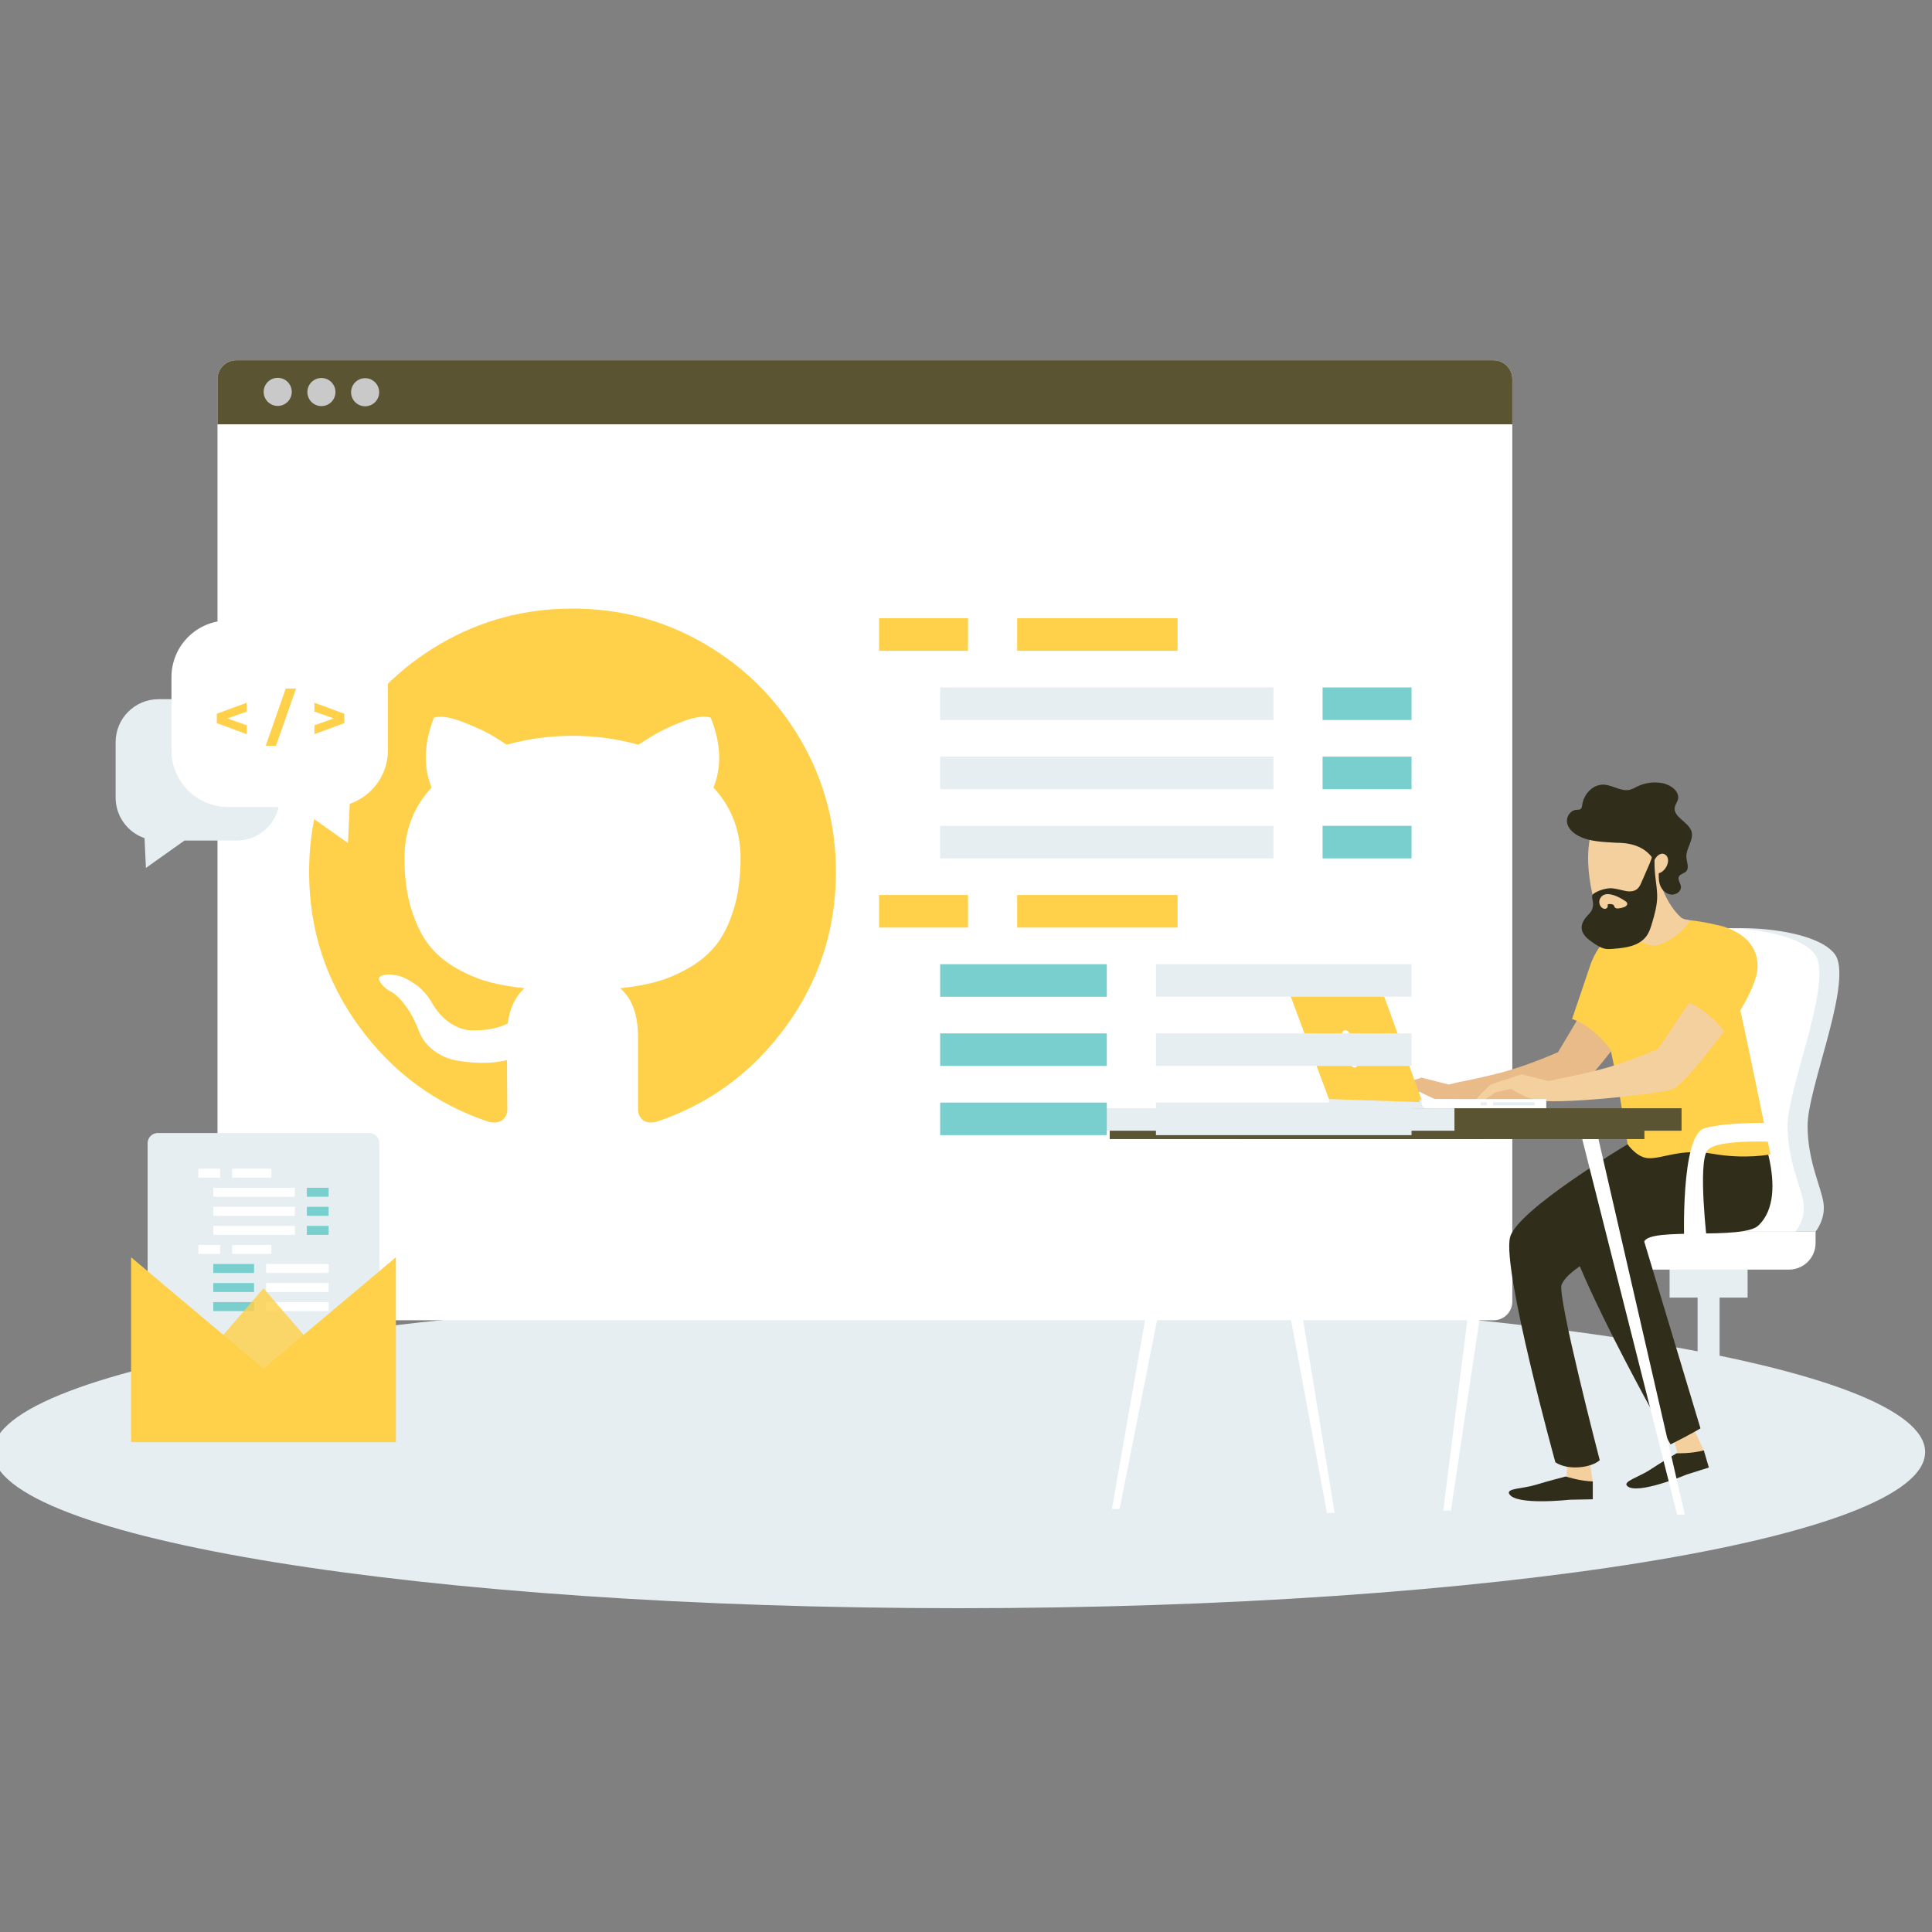 <svg width="200" height="200" viewBox="0 0 200 200" fill="none" xmlns="http://www.w3.org/2000/svg">
<rect x="0" y="0" width="200" height="200" fill="#808080" stroke="none"/>
<g clip-path="url(#clip0_124_3091)">
<path d="M99.289 166.48C154.518 166.48 199.289 159.242 199.289 150.313C199.289 141.384 154.518 134.146 99.289 134.146C44.061 134.146 -0.711 141.384 -0.711 150.313C-0.711 159.242 44.061 166.48 99.289 166.48Z" fill="#E6EEF2"/>
<path d="M24.439 136.673H154.631C155.689 136.673 156.554 135.807 156.554 134.749V39.217C156.554 38.159 155.689 37.293 154.631 37.293H24.439C23.381 37.293 22.515 38.159 22.515 39.217V134.75C22.515 135.807 23.381 136.673 24.439 136.673Z" fill="white"/>
<path d="M154.619 37.293H24.451C23.386 37.293 22.515 38.164 22.515 39.229V43.926H156.554V39.229C156.554 38.164 155.683 37.293 154.619 37.293Z" fill="#5B5433"/>
<path d="M30.203 40.572C30.2 41.376 29.546 42.024 28.743 42.021C27.94 42.017 27.292 41.364 27.295 40.561C27.298 39.758 27.952 39.109 28.755 39.112C29.558 39.115 30.206 39.769 30.203 40.572Z" fill="#C9C9C9"/>
<path d="M34.727 40.591C34.724 41.395 34.07 42.043 33.267 42.04C32.464 42.036 31.816 41.383 31.819 40.58C31.822 39.777 32.476 39.128 33.279 39.131C34.083 39.135 34.731 39.788 34.727 40.591Z" fill="#C9C9C9"/>
<path d="M39.252 40.61C39.249 41.413 38.595 42.061 37.792 42.058C36.989 42.055 36.34 41.401 36.343 40.598C36.347 39.795 37.001 39.146 37.804 39.15C38.607 39.153 39.255 39.807 39.252 40.61Z" fill="#C9C9C9"/>
<path d="M168.281 155.509C168.281 155.509 172.492 156.228 177.017 156.228C181.21 156.228 185.257 155.509 185.257 155.509L184.928 154.779C183.482 151.569 178.011 152.818 176.769 149.505C175.734 152.818 170.056 151.569 168.61 154.779L168.281 155.509Z" fill="#E6EEF2"/>
<path d="M175.734 151.924H178.011V130.601H175.734V151.924Z" fill="#E6EEF2"/>
<path d="M176.382 150.175L175.388 148.002L173.211 148.804L173.815 151.04L176.382 150.175Z" fill="#F5D09F"/>
<path d="M176.378 150.142L176.9 151.918L174.598 152.645C174.598 152.645 169.401 154.827 168.433 153.815C167.99 153.352 169.681 152.894 170.767 152.175C171.853 151.457 173.559 150.442 173.559 150.442C173.559 150.442 175.057 150.498 176.378 150.142Z" fill="#312D1B"/>
<path d="M164.878 153.387L164.539 151.022L162.224 151.176L162.172 153.491L164.878 153.387Z" fill="#F5D09F"/>
<path d="M164.884 153.355V155.206L162.47 155.253C162.47 155.253 156.869 155.879 156.225 154.636C155.931 154.066 157.683 154.105 158.928 153.722C160.172 153.339 162.095 152.846 162.095 152.846C162.095 152.846 163.516 153.323 164.884 153.355Z" fill="#312D1B"/>
<path d="M143.946 112.615L147.145 111.554L149.977 112.271C151.571 111.856 152.101 111.879 155.366 111.04C158.122 110.331 161.288 108.918 161.288 108.918L163.634 104.984C165.152 105.122 168.341 106.779 168.341 106.779C168.341 106.779 163.979 112.713 162.737 113.127C161.495 113.541 153.121 114.562 149.928 114.196C148.923 114.08 146.955 113.016 146.955 113.016L144.431 113.435L142.463 114.764L142.119 114.48L142.902 113.622L143.946 112.615Z" fill="#E9BB88"/>
<path d="M166.054 97.494C166.054 97.494 170.121 98.174 170.052 101.832C170.007 104.214 166.74 108.664 166.74 108.664C166.74 108.664 164.946 106.179 162.738 105.489C162.738 105.489 164.172 101.282 164.611 99.966C165.162 98.312 166.054 97.494 166.054 97.494Z" fill="#FFD049"/>
<path d="M172.836 134.327H180.91V129.979H172.836V134.327Z" fill="#E6EEF2"/>
<path d="M173.917 113.07C173.52 107.811 173.237 102.544 173.061 97.273C178.052 95.052 189.184 96.043 190.225 99.34C191.33 102.838 187.12 112.796 187.12 116.522C187.12 120.249 188.569 122.94 188.776 124.596C188.983 126.252 187.949 127.494 187.949 127.494H175.187C174.862 122.681 174.28 117.874 173.917 113.07Z" fill="#E6EEF2"/>
<path d="M173.917 113.071C173.503 107.589 173.214 102.1 173.04 96.607C178.525 95.325 187.24 96.442 188.155 99.34C189.26 102.838 185.05 112.796 185.05 116.523C185.05 120.249 186.499 122.94 186.706 124.596C186.913 126.252 185.878 127.494 185.878 127.494H175.187C174.862 122.681 174.28 117.874 173.917 113.071Z" fill="white"/>
<path d="M163.934 131.429H185.196C186.716 131.429 187.948 130.197 187.948 128.677V127.495H163.934V131.429H163.934Z" fill="white"/>
<path d="M168.487 118.455C168.487 118.455 156.999 125.28 156.316 128.099C155.501 131.462 161.011 151.376 161.011 151.376C162.31 152.25 164.719 151.955 165.605 151.159C165.605 151.159 161.173 134.119 161.656 132.981C162.838 130.194 172.904 126.874 176.078 123.837C179.253 120.801 179.529 117.903 179.529 117.903L168.487 118.455Z" fill="#312D1B"/>
<path d="M181.621 115.403C181.621 115.403 185.535 123.562 182.015 126.875C180.404 128.391 170.765 127.012 170.213 128.531L176.032 147.864C176.032 147.864 175.006 148.488 172.936 149.523C172.936 149.523 160.828 128.186 162.07 125.425C163.312 122.665 171.662 121.078 172.076 119.56C172.49 118.042 172.766 115.557 172.766 115.557L181.621 115.403Z" fill="#312D1B"/>
<path d="M165.021 93.272C165.271 94.22 165.715 95.263 166.645 95.572C167.5 95.855 168.408 95.397 169.182 94.937C170.092 94.394 171.015 93.8 171.597 92.915C172.48 91.572 173.195 89.931 173.096 88.326C173.061 87.759 172.231 87.063 171.886 86.611C171.643 86.292 171.28 86.089 170.918 85.916C170.057 85.507 169.139 85.219 168.198 85.066C166.628 84.81 164.882 85.161 164.568 86.886C164.194 88.939 164.495 91.276 165.021 93.272Z" fill="#F5D09F"/>
<path d="M176.096 95.855C176.096 95.855 176.079 95.545 174.975 95.269C174.658 95.189 174.262 95.189 174.01 94.968C173.116 94.187 172.295 92.733 171.991 91.661C171.946 91.502 171.901 91.334 171.943 91.175C171.197 91.807 170.476 92.469 169.782 93.159C169.545 93.395 168.107 93.261 168.281 93.581C168.33 93.671 168.696 94.508 169.056 95.319C168.359 95.776 167.592 96.373 167.592 96.373L166.625 101.755L169.455 103.342C169.455 103.342 172.629 102.652 174.699 101.548C176.769 100.444 176.096 95.855 176.096 95.855Z" fill="#F5D09F"/>
<path d="M174.975 95.269C174.975 95.269 174.147 96.787 172.077 97.684C170.007 98.581 168.144 95.89 168.144 95.89L166.055 97.494C166.055 97.494 165.866 104.831 166.764 108.833C167.661 112.836 168.489 118.455 168.489 118.455C168.489 118.455 169.414 119.812 170.597 119.892C172.043 119.989 174.036 118.857 177.184 119.421C180.677 120.047 183.277 119.498 183.277 119.498C183.277 119.498 180.59 106.369 179.969 103.747C179.348 101.124 177.736 95.752 177.736 95.752C177.736 95.752 176.356 95.407 174.975 95.269Z" fill="#FFD049"/>
<path d="M138.299 114.817H150.494V113.774H137.57V114.087C137.57 114.49 137.897 114.817 138.299 114.817Z" fill="#E6EEF2"/>
<path d="M142.237 101.898C142.597 101.898 142.917 102.123 143.04 102.461L147.144 113.788L146.891 113.894L146.957 114.091L137.57 113.774L133.574 103.047C133.366 102.489 133.779 101.895 134.374 101.896L142.237 101.898Z" fill="#FFD049"/>
<path d="M139.027 108.604C139.305 109.673 139.851 110.525 140.246 110.508C140.641 110.49 140.735 109.61 140.457 108.541C140.178 107.472 139.632 106.62 139.238 106.637C138.843 106.655 138.748 107.535 139.027 108.604Z" fill="white"/>
<path d="M167.343 87.244C166 87.155 164.587 87.148 163.413 86.536C162.843 86.239 162.331 85.765 162.222 85.167C162.112 84.568 162.551 83.874 163.203 83.831C163.338 83.822 163.484 83.837 163.597 83.768C163.741 83.68 163.765 83.497 163.786 83.338C163.932 82.274 164.828 81.2 165.985 81.226C166.928 81.248 167.806 81.974 168.72 81.754C169.001 81.686 169.248 81.534 169.506 81.409C170.281 81.035 171.193 80.911 172.052 81.064C172.957 81.224 173.918 81.939 173.696 82.769C173.622 83.046 173.423 83.287 173.37 83.569C173.181 84.573 174.781 85.073 175.097 86.049C175.384 86.937 174.506 87.822 174.574 88.747C174.611 89.261 174.911 89.865 174.52 90.231C174.311 90.426 173.954 90.475 173.814 90.717C173.623 91.047 173.978 91.422 174.01 91.796C174.048 92.259 173.52 92.647 173.021 92.608C172.522 92.569 172.106 92.2 171.91 91.773C171.714 91.346 171.699 90.867 171.715 90.403C172.56 90.165 173.08 88.773 172.285 88.417C171.861 88.227 171.41 88.688 171.249 89.079C170.41 87.746 169.07 87.244 167.343 87.244Z" fill="#312D1B"/>
<path d="M170.772 89.388C170.493 90.03 170.214 90.672 169.935 91.314C169.823 91.572 169.705 91.839 169.491 92.02C169.165 92.299 168.688 92.316 168.268 92.231C167.847 92.146 167.044 91.915 166.617 91.952C165.641 92.035 164.923 92.503 164.861 92.621C164.735 92.859 164.911 93.231 164.915 93.5C164.919 93.783 164.874 94.074 164.728 94.317C164.631 94.479 164.493 94.613 164.363 94.751C164.017 95.119 163.705 95.579 163.733 96.085C163.772 96.775 164.408 97.258 164.985 97.641C165.354 97.886 165.736 98.136 166.171 98.217C166.463 98.271 166.764 98.245 167.06 98.218C167.676 98.164 168.298 98.108 168.891 97.926C169.482 97.745 170.05 97.425 170.422 96.93C170.739 96.507 170.895 95.988 171.043 95.481C171.282 94.66 171.518 93.827 171.547 92.973C171.575 92.172 171.421 91.378 171.339 90.581C171.269 89.885 171.254 89.183 171.295 88.485C171.3 88.4 171.309 88.195 171.183 88.177C171.044 88.158 171.093 88.367 171.074 88.454C171.002 88.781 170.906 89.079 170.772 89.388Z" fill="#312D1B"/>
<path d="M165.626 93.052C165.494 93.339 165.561 93.705 165.788 93.925C165.89 94.025 166.03 94.097 166.171 94.081C166.313 94.064 166.445 93.938 166.433 93.797C166.429 93.744 166.408 93.687 166.436 93.642C166.463 93.599 166.522 93.592 166.573 93.589C166.764 93.579 166.996 93.591 167.086 93.76C167.113 93.811 167.122 93.871 167.153 93.92C167.226 94.037 167.389 94.051 167.527 94.04C167.725 94.023 167.921 93.98 168.107 93.91C168.202 93.875 168.297 93.832 168.366 93.758C168.435 93.684 168.473 93.575 168.439 93.48C168.41 93.401 168.339 93.347 168.271 93.298C167.674 92.874 166.106 92.013 165.626 93.052Z" fill="#F5D09F"/>
<path d="M174.348 128.672C174.348 128.672 173.95 117.534 176.437 116.798C178.923 116.063 184.393 116.273 184.393 116.273L184.891 118.269C184.891 118.269 177.73 117.744 176.735 119.11C175.74 120.476 176.735 128.777 176.735 128.777L174.348 128.672Z" fill="white"/>
<path d="M154.313 112.269L157.512 111.208L160.344 111.925C161.938 111.51 162.469 111.533 165.733 110.694C168.49 109.985 171.655 108.572 171.655 108.572L175.247 103.205C176.765 103.343 178.709 106.433 178.709 106.433C178.709 106.433 174.347 112.367 173.105 112.781C171.863 113.195 162.387 114.294 159.195 113.928C158.189 113.813 156.411 112.712 156.411 112.712L154.799 113.09L152.831 114.418L152.487 114.134L153.27 113.276L154.313 112.269Z" fill="#F5D09F"/>
<path d="M177.735 95.753C177.735 95.753 182.014 96.443 181.944 100.101C181.899 102.483 178.632 106.932 178.632 106.932C178.632 106.932 176.838 104.448 174.63 103.758C174.63 103.758 176.355 100.377 176.493 98.997C176.631 97.616 177.735 95.753 177.735 95.753Z" fill="#FFD049"/>
<path d="M147.874 114.817H160.069V113.775H147.145V114.088C147.144 114.491 147.471 114.817 147.874 114.817Z" fill="white"/>
<path d="M154.554 114.429H158.862V114.106H154.554V114.429Z" fill="#E6EEF2"/>
<path d="M153.271 114.429H153.908V114.106H153.271V114.429Z" fill="#E6EEF2"/>
<path d="M173.615 156.79H174.408L165.473 117.917H163.791L173.615 156.79Z" fill="white"/>
<path d="M149.405 156.383H150.199L155.947 117.917H154.264L149.405 156.383Z" fill="white"/>
<path d="M137.366 156.618H138.159L131.842 117.917H130.16L137.366 156.618Z" fill="white"/>
<path d="M115.105 156.207H115.899L123.501 117.917H121.818L115.105 156.207Z" fill="white"/>
<path d="M128.317 117.917H170.229V116.18H128.317V117.917Z" fill="#5B5433"/>
<path d="M114.876 117.917H153.527V116.18H114.876V117.917Z" fill="#5B5433"/>
<path d="M129.248 117.052H174.074V114.726H129.248V117.052Z" fill="#5B5433"/>
<path d="M109 117.052H150.564V114.726H109V117.052Z" fill="#E6EEF2"/>
<path d="M82.876 76.58C80.438 72.403 77.131 69.095 72.954 66.657C68.775 64.219 64.214 63 59.267 63C54.32 63 49.758 64.219 45.58 66.657C41.403 69.095 38.096 72.403 35.657 76.58C33.219 80.758 32 85.32 32 90.266C32 96.208 33.734 101.55 37.201 106.296C40.669 111.041 45.148 114.325 50.639 116.148C51.278 116.266 51.751 116.183 52.059 115.899C52.367 115.616 52.52 115.26 52.52 114.835C52.52 114.764 52.514 114.125 52.502 112.917C52.49 111.71 52.484 110.657 52.484 109.758L51.668 109.899C51.147 109.995 50.49 110.035 49.697 110.024C48.905 110.012 48.082 109.929 47.23 109.775C46.378 109.622 45.585 109.267 44.852 108.711C44.118 108.155 43.598 107.427 43.289 106.528L42.934 105.711C42.698 105.167 42.325 104.563 41.816 103.901C41.307 103.238 40.792 102.788 40.272 102.552L40.023 102.374C39.858 102.255 39.704 102.113 39.562 101.947C39.42 101.782 39.314 101.616 39.243 101.45C39.172 101.284 39.23 101.148 39.42 101.041C39.61 100.935 39.953 100.882 40.45 100.882L41.16 100.988C41.633 101.083 42.219 101.366 42.917 101.84C43.615 102.313 44.189 102.929 44.639 103.686C45.183 104.656 45.84 105.396 46.609 105.905C47.378 106.414 48.154 106.668 48.934 106.668C49.715 106.668 50.39 106.609 50.958 106.491C51.526 106.373 52.058 106.195 52.556 105.958C52.769 104.371 53.349 103.153 54.295 102.301C52.946 102.159 51.733 101.945 50.656 101.661C49.579 101.377 48.467 100.916 47.319 100.276C46.171 99.637 45.218 98.844 44.461 97.898C43.704 96.951 43.082 95.708 42.597 94.17C42.112 92.631 41.87 90.856 41.87 88.844C41.87 85.98 42.805 83.542 44.675 81.53C43.799 79.377 43.881 76.962 44.923 74.288C45.609 74.075 46.628 74.234 47.976 74.767C49.325 75.3 50.313 75.756 50.941 76.134C51.568 76.512 52.071 76.833 52.45 77.093C54.651 76.478 56.923 76.17 59.267 76.17C61.609 76.17 63.882 76.478 66.084 77.093L67.433 76.241C68.356 75.672 69.445 75.152 70.698 74.678C71.953 74.205 72.912 74.075 73.575 74.288C74.64 76.963 74.735 79.377 73.859 81.531C75.728 83.543 76.664 85.981 76.664 88.845C76.664 90.856 76.42 92.637 75.936 94.187C75.451 95.738 74.824 96.98 74.055 97.915C73.285 98.85 72.326 99.638 71.179 100.276C70.031 100.915 68.918 101.377 67.841 101.661C66.764 101.945 65.551 102.159 64.202 102.301C65.433 103.366 66.048 105.047 66.048 107.342V114.833C66.048 115.258 66.196 115.614 66.492 115.898C66.788 116.181 67.255 116.265 67.894 116.146C73.386 114.323 77.866 111.04 81.333 106.294C84.8 101.548 86.534 96.206 86.534 90.264C86.533 85.319 85.313 80.758 82.876 76.58Z" fill="#FFD049"/>
<path d="M38.216 145.683H16.336C15.753 145.683 15.281 145.211 15.281 144.628V118.343C15.281 117.761 15.753 117.288 16.336 117.288H38.216C38.799 117.288 39.271 117.761 39.271 118.343V144.628C39.271 145.211 38.799 145.683 38.216 145.683Z" fill="#E6EEF2"/>
<path d="M22.786 120.984H20.533V121.912H22.786V120.984Z" fill="white"/>
<path d="M28.094 120.984H24.03V121.912H28.094V120.984Z" fill="white"/>
<path d="M30.522 122.957H22.08V123.885H30.522V122.957Z" fill="white"/>
<path d="M34.019 122.957H31.766V123.885H34.019V122.957Z" fill="#79CFCD"/>
<path d="M30.522 124.929H22.08V125.858H30.522V124.929Z" fill="white"/>
<path d="M34.019 124.929H31.766V125.858H34.019V124.929Z" fill="#79CFCD"/>
<path d="M30.522 126.903H22.08V127.831H30.522V126.903Z" fill="white"/>
<path d="M34.019 126.903H31.766V127.831H34.019V126.903Z" fill="#79CFCD"/>
<path d="M22.786 128.875H20.533V129.804H22.786V128.875Z" fill="white"/>
<path d="M28.094 128.875H24.03V129.804H28.094V128.875Z" fill="white"/>
<path d="M26.301 130.848H22.08V131.777H26.301V130.848Z" fill="#79CFCD"/>
<path d="M34.019 130.848H27.546V131.777H34.019V130.848Z" fill="white"/>
<path d="M26.301 132.821H22.08V133.749H26.301V132.821Z" fill="#79CFCD"/>
<path d="M34.019 132.821H27.546V133.749H34.019V132.821Z" fill="white"/>
<path d="M26.301 134.794H22.08V135.722H26.301V134.794Z" fill="#79CFCD"/>
<path d="M34.019 134.794H27.546V135.722H34.019V134.794Z" fill="white"/>
<path d="M40.982 149.286H13.569V130.153L27.276 141.676L40.982 130.153V149.286Z" fill="#FFD049"/>
<path opacity="0.81" d="M13.569 149.286L27.276 133.36L40.982 149.286H13.569Z" fill="#FFD049"/>
<path d="M24.511 72.381H16.411C13.958 72.381 11.97 74.37 11.97 76.823V82.571C11.97 84.516 13.222 86.165 14.963 86.766L15.105 89.847L19.095 87.013H24.511C26.964 87.013 28.952 85.024 28.952 82.571V76.823C28.953 74.37 26.964 72.381 24.511 72.381Z" fill="#E6EEF2"/>
<path d="M34.295 64.234H23.61C20.373 64.234 17.75 66.858 17.75 70.094V77.677C17.75 80.914 20.373 83.537 23.61 83.537H30.754L36.019 87.276L36.206 83.213C38.503 82.419 40.156 80.244 40.156 77.678V70.094C40.156 66.858 37.532 64.234 34.295 64.234Z" fill="white"/>
<path d="M25.544 73.662L23.537 74.373L25.544 75.083V76.002L22.443 74.857V73.888L25.544 72.743V73.662Z" fill="#FFD049"/>
<path d="M29.583 71.277H30.646L28.57 77.203H27.507L29.583 71.277Z" fill="#FFD049"/>
<path d="M35.647 73.888V74.857L32.546 76.002V75.083L34.553 74.372L32.546 73.661V72.743L35.647 73.888Z" fill="#FFD049"/>
<path d="M100.207 64H91V67.371H100.207V64Z" fill="#FFD049"/>
<path d="M121.906 64H105.294V67.371H121.906V64Z" fill="#FFD049"/>
<path d="M131.827 71.163H97.324V74.534H131.827V71.163Z" fill="#E6EEF2"/>
<path d="M146.122 71.163H136.914V74.534H146.122V71.163Z" fill="#79CFCD"/>
<path d="M131.827 78.325H97.324V81.696H131.827V78.325Z" fill="#E6EEF2"/>
<path d="M146.122 78.325H136.914V81.696H146.122V78.325Z" fill="#79CFCD"/>
<path d="M131.827 85.488H97.324V88.859H131.827V85.488Z" fill="#E6EEF2"/>
<path d="M146.122 85.488H136.914V88.859H146.122V85.488Z" fill="#79CFCD"/>
<path d="M100.207 92.651H91V96.022H100.207V92.651Z" fill="#FFD049"/>
<path d="M121.906 92.651H105.294V96.022H121.906V92.651Z" fill="#FFD049"/>
<path d="M114.576 99.814H97.324V103.184H114.576V99.814Z" fill="#79CFCD"/>
<path d="M146.122 99.814H119.663V103.184H146.122V99.814Z" fill="#E6EEF2"/>
<path d="M114.576 106.977H97.324V110.347H114.576V106.977Z" fill="#79CFCD"/>
<path d="M146.122 106.977H119.663V110.347H146.122V106.977Z" fill="#E6EEF2"/>
<path d="M114.576 114.139H97.324V117.51H114.576V114.139Z" fill="#79CFCD"/>
<path d="M146.122 114.139H119.663V117.51H146.122V114.139Z" fill="#E6EEF2"/>
</g>
<defs>
<clipPath id="clip0_124_3091">
<rect width="200" height="200" fill="white"/>
</clipPath>
</defs>
</svg>
